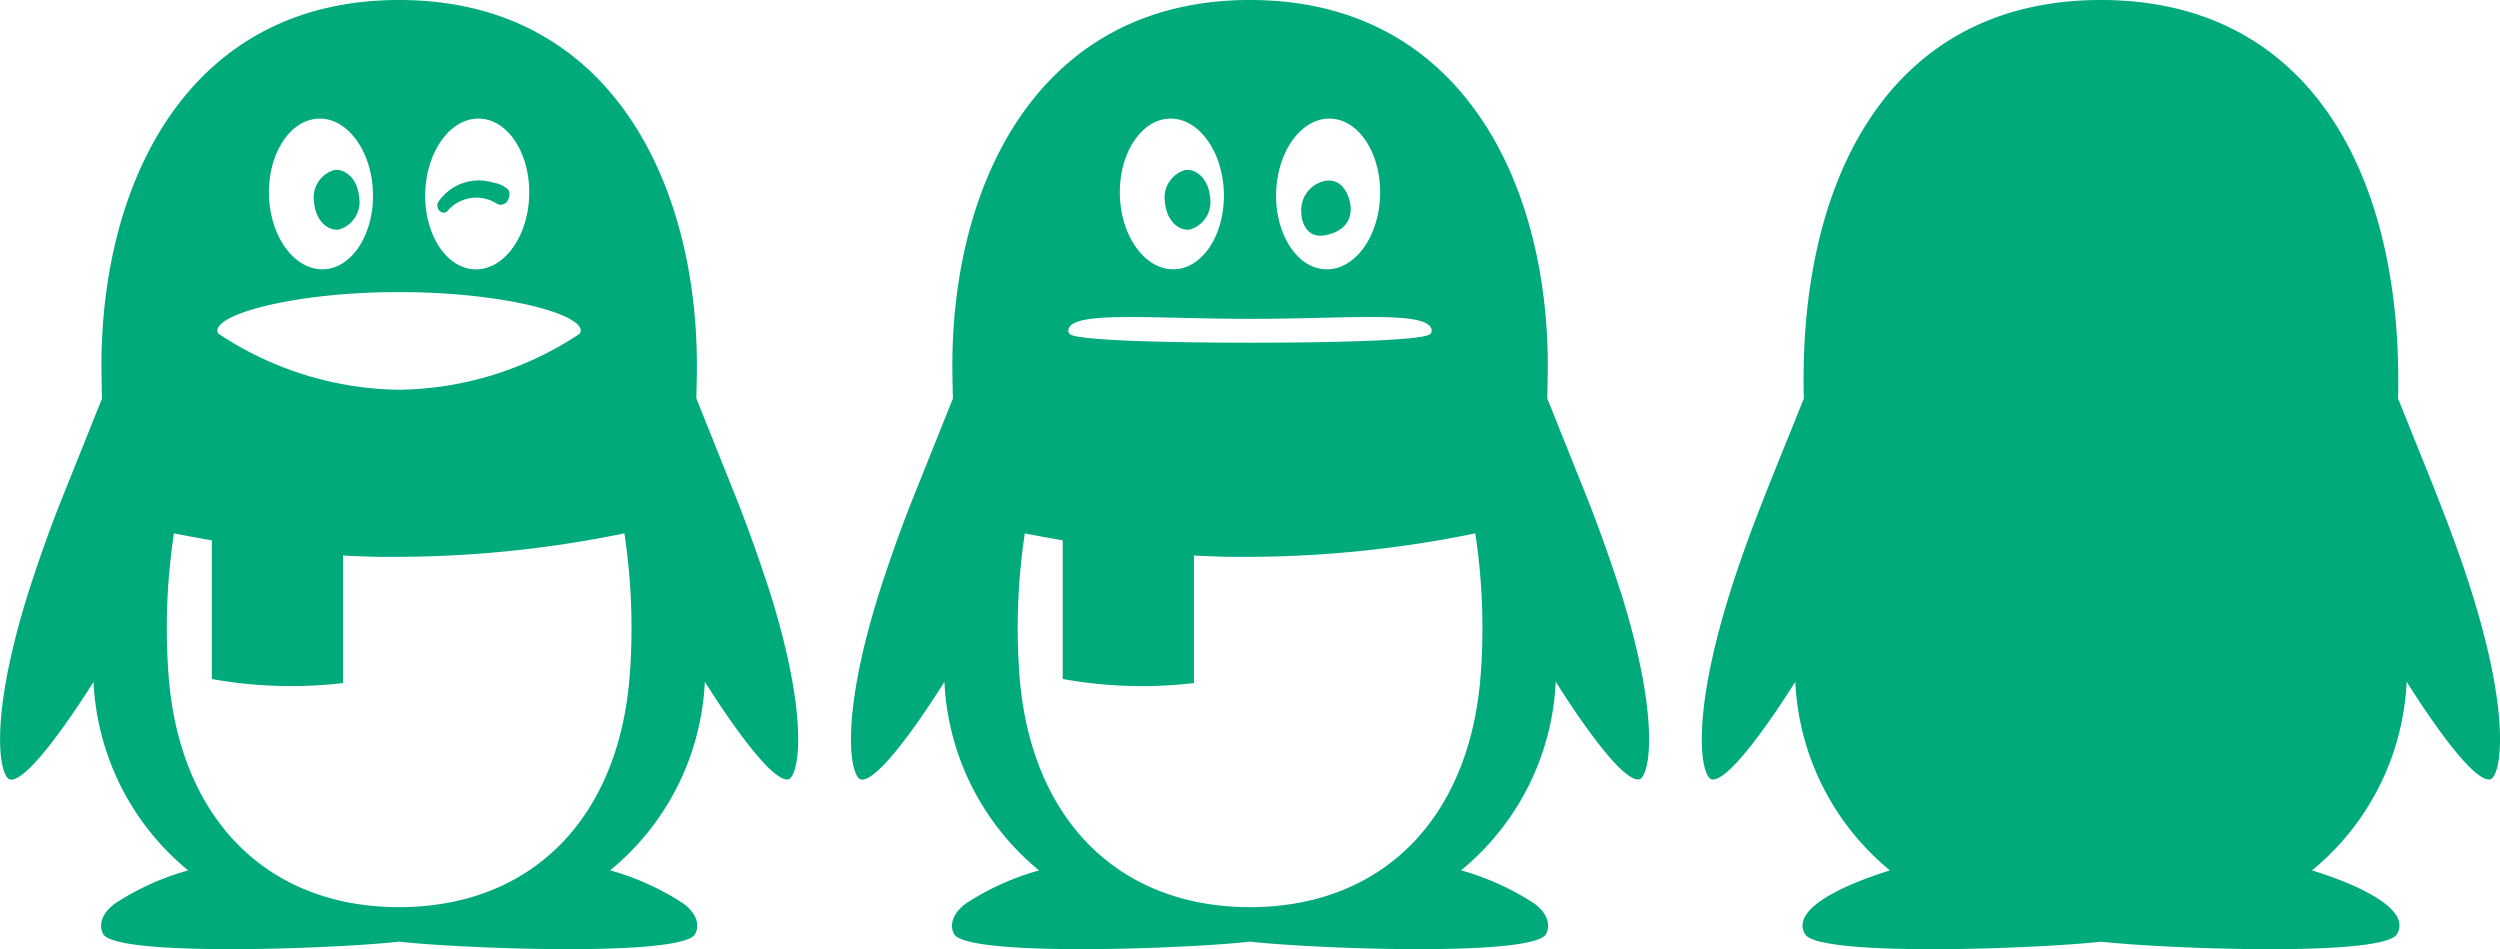 ﻿<svg xmlns="http://www.w3.org/2000/svg" width="94.82" height="36" viewBox="0 0 94.82 36">
    <g id="Group_11" data-name="Group 11" transform="translate(-163.038 -273)">
        <path id="Icon_simple-tencentqq" data-name="Icon simple-tencentqq"
              d="M32.092,22.552q-.551-1.716-1.2-3.4l-1.618-4.043c0-.048.021-.843.021-1.254C29.289,6.948,26.027,0,18,0S6.711,6.948,6.711,13.861c0,.411.019,1.206.021,1.254l-1.62,4.042q-.654,1.679-1.2,3.4c-1.532,4.925-1.035,6.965-.657,7.01.81.1,3.155-3.708,3.155-3.708A9.833,9.833,0,0,0,10,33.012,9.978,9.978,0,0,0,7.23,34.264c-.651.48-.569.969-.451,1.167.515.867,8.825.554,11.223.284,2.4.27,10.71.583,11.224-.284.117-.2.2-.687-.451-1.167a10.078,10.078,0,0,0-2.769-1.254,9.836,9.836,0,0,0,3.59-7.156s2.344,3.806,3.154,3.708c.376-.045.871-2.085-.657-7.01ZM18.993,7.269c.059-1.578.989-2.817,2.077-2.769s1.921,1.368,1.863,2.946-.989,2.817-2.077,2.769S18.933,8.847,18.993,7.269ZM14.931,4.5c1.087-.049,2.017,1.191,2.076,2.769s-.775,2.9-1.863,2.944-2.019-1.191-2.078-2.767S13.842,4.549,14.931,4.5Zm-3.8,7.941c.291-.645,3.22-1.362,6.849-1.362h.039c3.627,0,6.558.719,6.849,1.362a.21.21,0,0,1,.021.092.223.223,0,0,1-.039.125,12.64,12.64,0,0,1-6.83,2.124h-.039a12.635,12.635,0,0,1-6.83-2.124.2.2,0,0,1-.021-.216ZM26.764,25.374c-.33,5.514-3.6,8.98-8.661,9.032H17.9c-5.055-.049-8.331-3.517-8.66-9.031a23.974,23.974,0,0,1,.22-5.145c.477.094.957.183,1.437.264v5.259a16.9,16.9,0,0,0,4.977.154V21.069c.732.041,1.44.06,2.109.051h.038a43.152,43.152,0,0,0,8.524-.891,24.071,24.071,0,0,1,.221,5.145ZM15.72,8.706a1.084,1.084,0,0,0,.762-1.238c-.049-.622-.471-1.08-.943-1.018a1.084,1.084,0,0,0-.762,1.236C14.828,8.312,15.249,8.766,15.72,8.706Zm6-.972a.306.306,0,0,0,.434-.219.337.337,0,0,0-.014-.321,1.068,1.068,0,0,0-.556-.264,1.853,1.853,0,0,0-2.108.748.28.28,0,0,0,.084.34.2.2,0,0,0,.268-.009A1.441,1.441,0,0,1,21.719,7.734Z"
              transform="translate(160.175 273)" fill="#00aa7b"/>
        <path id="Icon_awesome-qq" data-name="Icon awesome-qq"
              d="M30.5,29.563c-.81.1-3.154-3.708-3.154-3.708a9.839,9.839,0,0,1-3.59,7.157c1.184.365,3.856,1.348,3.221,2.42-.514.868-8.825.554-11.224.284-2.4.27-10.71.584-11.224-.284-.636-1.072,2.033-2.054,3.219-2.42a9.839,9.839,0,0,1-3.59-7.157S1.812,29.66,1,29.563c-.378-.046-.874-2.084.657-7.01C2.38,20.23,3.205,18.3,4.482,15.115,4.267,6.9,7.663,0,15.75,0c8,0,11.472,6.759,11.269,15.115,1.274,3.18,2.1,5.122,2.823,7.438C31.372,27.478,30.876,29.517,30.5,29.563Z"
              transform="translate(226.972 273)" fill="#00aa7b"/>
        <path id="Icon_simple-tencentqq-2" data-name="Icon simple-tencentqq"
              d="M32.092,22.552q-.551-1.716-1.2-3.4l-1.618-4.043c0-.048.021-.843.021-1.254C29.289,6.948,26.027,0,18,0S6.711,6.948,6.711,13.861c0,.411.019,1.206.021,1.254l-1.62,4.042q-.654,1.679-1.2,3.4c-1.532,4.925-1.035,6.965-.657,7.01.81.1,3.155-3.708,3.155-3.708A9.833,9.833,0,0,0,10,33.012,9.978,9.978,0,0,0,7.23,34.264c-.651.48-.569.969-.451,1.167.515.867,8.825.554,11.223.284,2.4.27,10.71.583,11.224-.284.117-.2.2-.687-.451-1.167a10.078,10.078,0,0,0-2.769-1.254,9.836,9.836,0,0,0,3.59-7.156s2.344,3.806,3.154,3.708c.376-.045.871-2.085-.657-7.01ZM18.993,7.269c.059-1.578.989-2.817,2.077-2.769s1.921,1.368,1.863,2.946-.989,2.817-2.077,2.769S18.933,8.847,18.993,7.269ZM14.931,4.5c1.087-.049,2.017,1.191,2.076,2.769s-.775,2.9-1.863,2.944-2.019-1.191-2.078-2.767S13.842,4.549,14.931,4.5Zm-3.8,7.941c.291-.645,3.26-.348,6.888-.348,3.666,0,6.558-.3,6.849.348a.21.21,0,0,1,.021.092.223.223,0,0,1-.039.125c-.244.357-6.831.34-6.831.34s-6.623.017-6.867-.34a.2.2,0,0,1-.021-.216ZM26.764,25.374c-.33,5.514-3.6,8.98-8.661,9.032H17.9c-5.055-.049-8.331-3.517-8.66-9.031a23.974,23.974,0,0,1,.22-5.145c.477.094.957.183,1.437.264v5.259a16.9,16.9,0,0,0,4.977.154V21.069c.732.041,1.44.06,2.109.051h.038a43.152,43.152,0,0,0,8.524-.891,24.071,24.071,0,0,1,.221,5.145ZM15.72,8.706a1.084,1.084,0,0,0,.762-1.238c-.049-.622-.471-1.08-.943-1.018a1.084,1.084,0,0,0-.762,1.236C14.828,8.312,15.249,8.766,15.72,8.706Zm5.136.216c.648-.126.964-.5.964-.984s-.316-1.2-.964-1.078a1.123,1.123,0,0,0-.911,1.16C19.945,8.507,20.208,9.048,20.856,8.922Z"
              transform="translate(192.448 273)" fill="#00aa7b"/>
    </g>
</svg>
